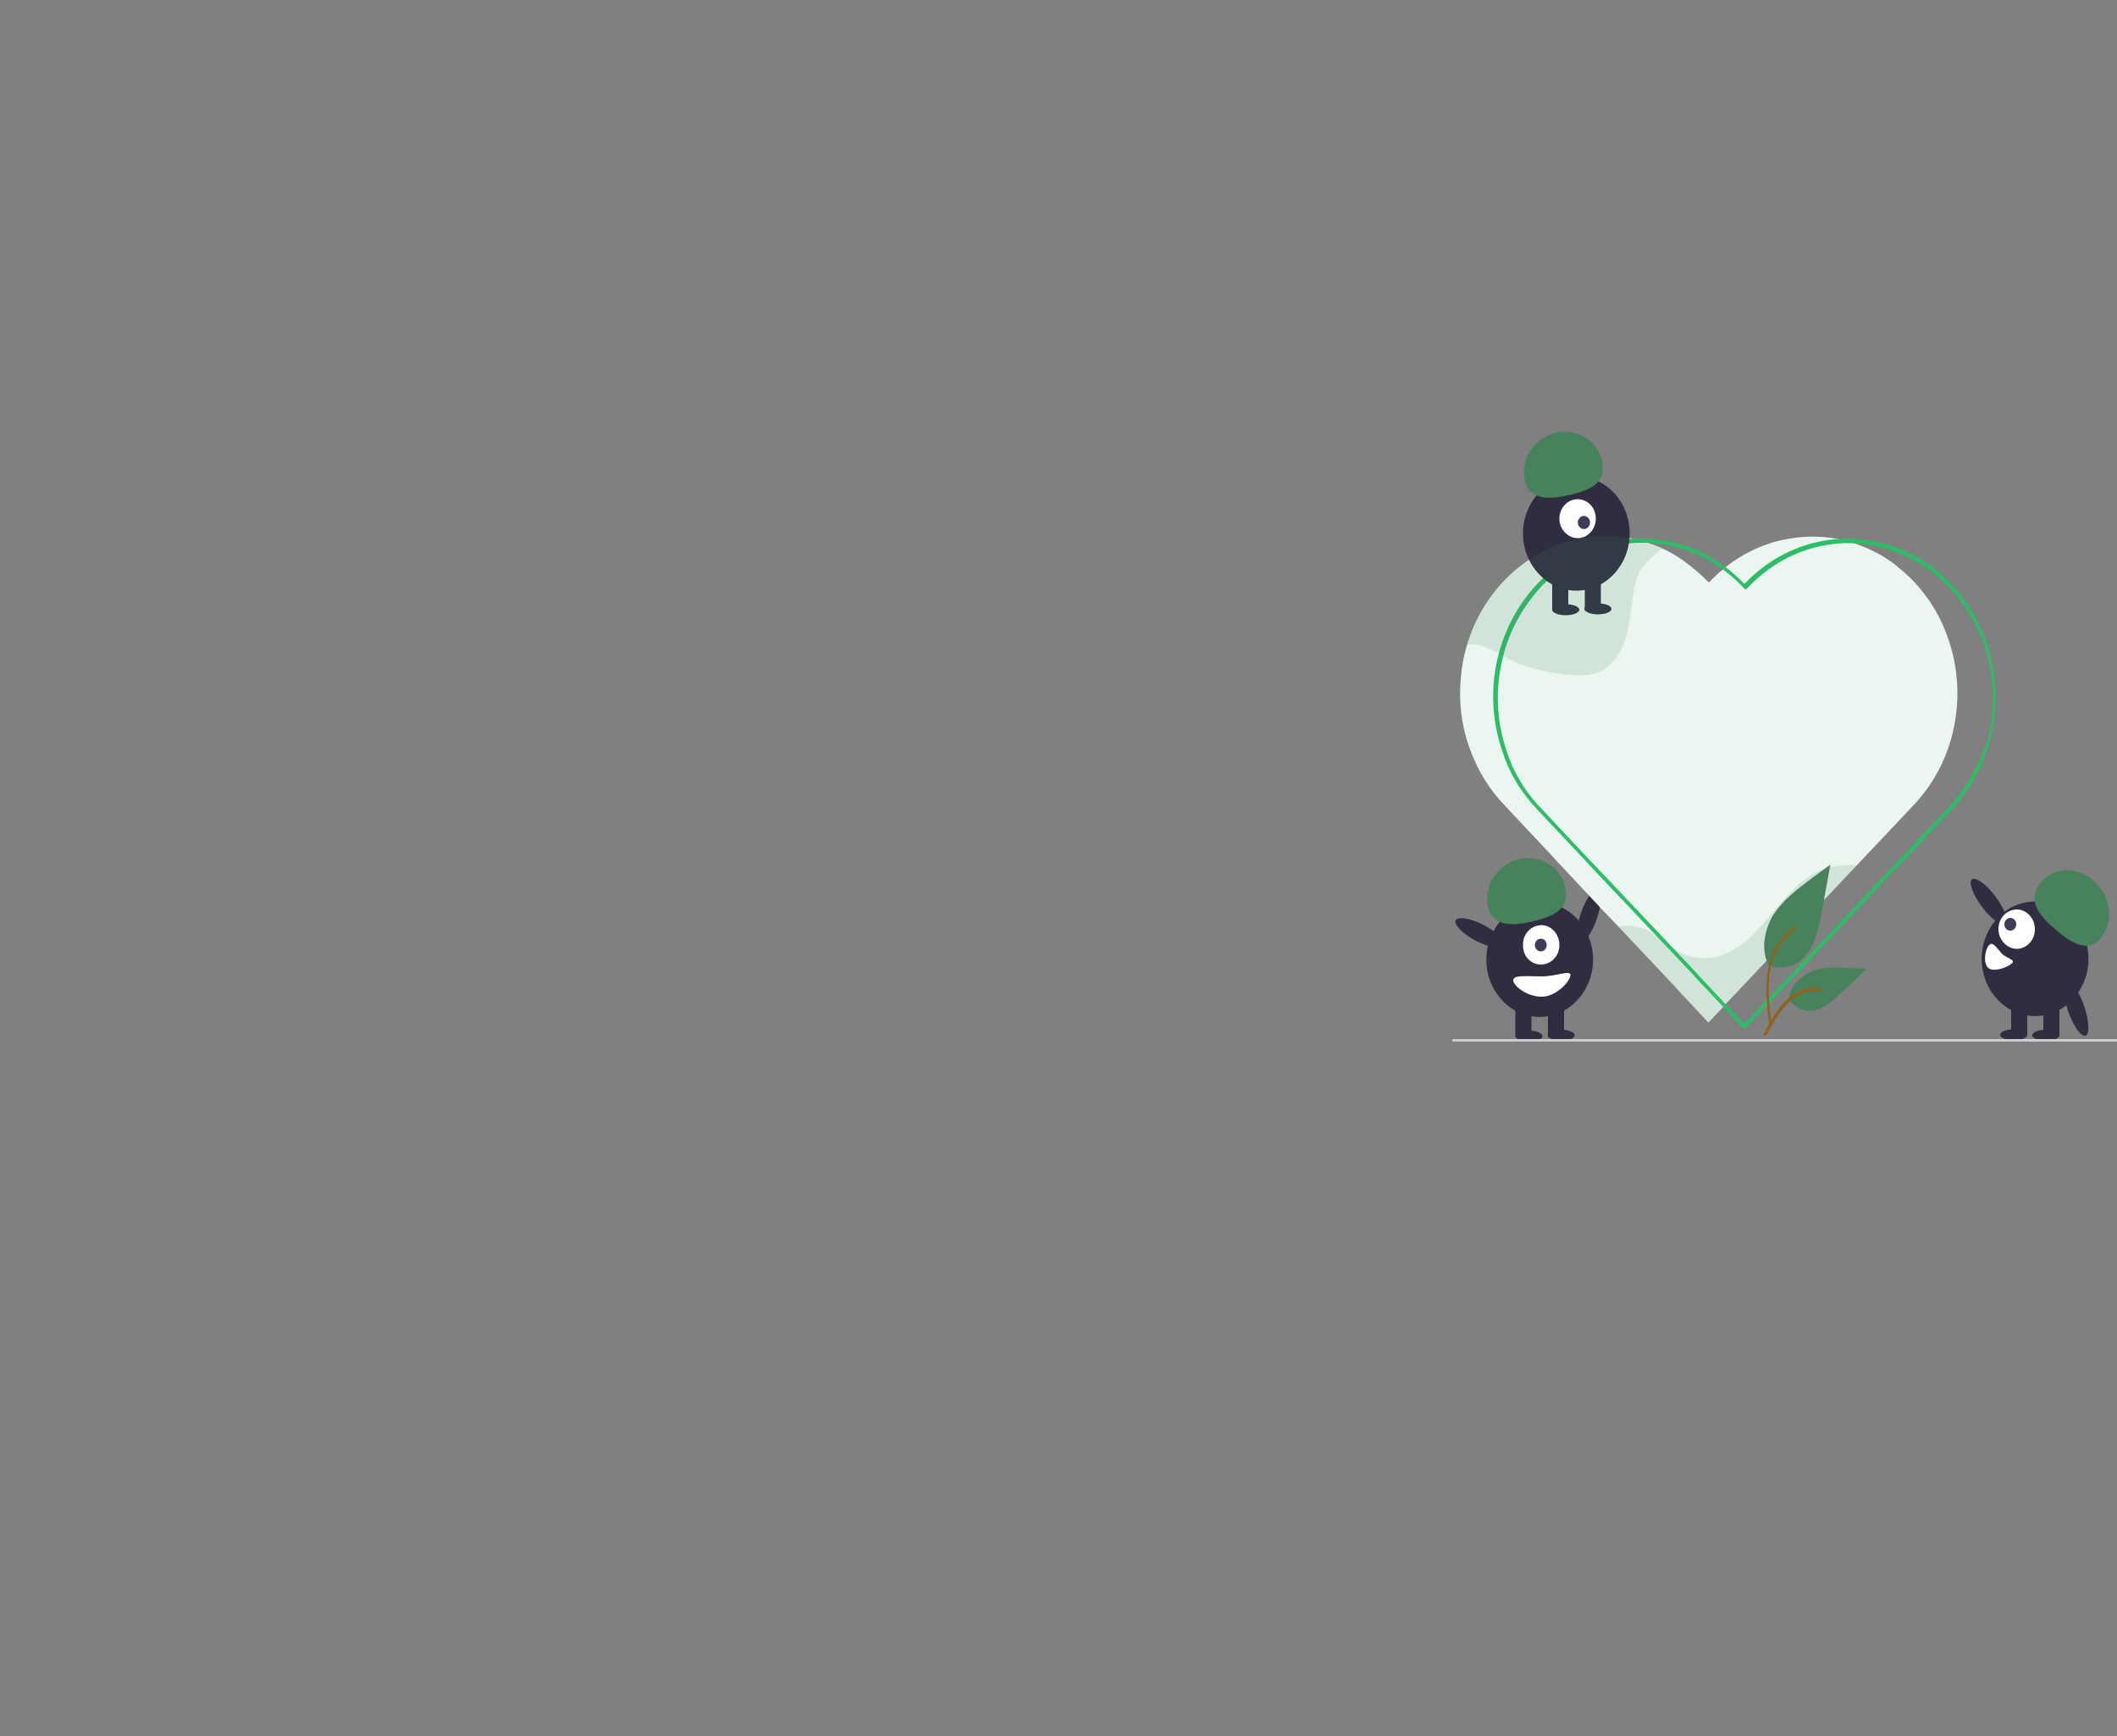 <?xml version="1.0" encoding="utf-8"?>
<!-- Generator: Adobe Illustrator 25.4.1, SVG Export Plug-In . SVG Version: 6.00 Build 0)  -->
<svg version="1.1" id="Layer_1" xmlns="http://www.w3.org/2000/svg" xmlns:xlink="http://www.w3.org/1999/xlink" x="0px" y="0px"
	 viewBox="0 0 500 410" style="enable-background:new 0 0 500 410;" xml:space="preserve">
<rect x="0" y="0" width="500" height="410" fill="#808080" stroke="none"/>
<style type="text/css">
	.st0{clip-path:url(#SVGID_00000001663854521174832380000006322027158965923204_);}
	.st1{fill:#2F2E41;}
	.st2{fill:#FFFFFF;}
	.st3{fill:#3F3D56;}
	.st4{fill:#48825D;}
	.st5{fill:#EBF6F0;}
	.st6{opacity:0.15;fill:#48825D;enable-background:new    ;}
	.st7{fill:#2CBE66;}
	.st8{fill:#8E631E;}
	.st9{fill:#CCCCCC;}
</style>
<g>
	<defs>
		<rect id="SVGID_1_" x="343" y="102" width="163.5" height="144"/>
	</defs>
	<clipPath id="SVGID_00000152222092771587306920000018300151209315517070_">
		<use xlink:href="#SVGID_1_"  style="overflow:visible;"/>
	</clipPath>
	<g style="clip-path:url(#SVGID_00000152222092771587306920000018300151209315517070_);">
		<path class="st1" d="M377.1,217.1c1.2-3.5,1.4-6.7,0.4-7.1c-1-0.4-2.9,2.1-4.1,5.6c-1.2,3.5-1.4,6.7-0.4,7.1
			C374,223.1,375.9,220.6,377.1,217.1z"/>
		<path class="st1" d="M376.1,228.8c1.1-7.4-3.6-14.3-10.4-15.5c-6.9-1.2-13.3,3.8-14.5,11.2c-1.1,7.4,3.6,14.3,10.4,15.5
			C368.5,241.2,374.9,236.2,376.1,228.8z"/>
		<path class="st1" d="M361.7,237.2h-3.8v7.4h3.8V237.2z"/>
		<path class="st1" d="M369.4,237.2h-3.8v7.4h3.8V237.2z"/>
		<path class="st1" d="M361.1,246c1.8,0,3.2-0.6,3.2-1.3c0-0.7-1.4-1.3-3.2-1.3c-1.8,0-3.2,0.6-3.2,1.3
			C357.9,245.4,359.3,246,361.1,246z"/>
		<path class="st1" d="M368.7,245.8c1.8,0,3.2-0.6,3.2-1.3c0-0.7-1.4-1.3-3.2-1.3c-1.8,0-3.2,0.6-3.2,1.3
			C365.5,245.2,367,245.8,368.7,245.8z"/>
		<path class="st2" d="M364.1,227.8c2.4-0.1,4.3-2.2,4.2-4.8c-0.1-2.6-2.1-4.6-4.4-4.5c-2.4,0.1-4.3,2.2-4.2,4.8
			C359.7,225.9,361.7,227.9,364.1,227.8z"/>
		<path class="st3" d="M363.9,224.7c0.8,0,1.4-0.7,1.4-1.5c0-0.9-0.6-1.5-1.4-1.5c-0.8,0-1.4,0.7-1.4,1.5
			C362.5,224,363.1,224.7,363.9,224.7z"/>
		<path class="st4" d="M351.4,214c-1-4.9,2.2-9.8,7.3-11.1c5-1.2,9.9,1.8,11,6.7c1,4.9-2.3,6.7-7.3,7.9
			C357.2,218.8,352.4,218.9,351.4,214z"/>
		<path class="st1" d="M355.1,223.2c0.5-1.1-1.7-3.2-4.8-4.8c-3.1-1.6-6.1-2-6.5-1s1.7,3.2,4.8,4.8
			C351.7,223.8,354.6,224.3,355.1,223.2z"/>
		<path class="st2" d="M357.4,231.5c0,1.3,3.2,3.9,6.7,3.9c3.5,0,6.8-3.7,6.8-5.1c0-1.3-3.3,0.3-6.8,0.3S357.4,230.2,357.4,231.5z"
			/>
		<path class="st5" d="M452.3,189.8l-13.7,14.5l-31,32.8l-0.6,0.7l-3.5,3.7l-7.3-7.8l-0.6-0.7l-13.4-14.2h0l-4.3-4.5l-2.5-2.7
			l-7.5-8l-1-1.1l-12-12.8c-2.4-2.6-4.4-5.5-6-8.7c-0.1-0.3-0.3-0.6-0.4-0.9c-2.9-6.1-4.1-12.9-3.5-19.7c0.5-6.8,2.8-13.3,6.6-18.8
			c3.8-5.5,8.9-9.7,14.8-12.3c5.9-2.6,12.3-3.3,18.6-2.2h0c0.1,0,0.2,0,0.3,0.1c1.2,0.2,2.3,0.5,3.5,0.9c3,0.9,5.9,2.3,8.5,4.1
			c0.3,0.2,0.6,0.4,0.8,0.6c1.9,1.4,3.8,3,5.4,4.7l0.1-0.1l0.1,0.1c1-1.1,2.1-2.1,3.2-3c0.2-0.2,0.5-0.4,0.7-0.6
			c3.8-3,8.1-5.1,12.6-6.2c4.6-1.1,9.3-1.3,13.9-0.4c1.2,0.2,2.3,0.5,3.5,0.9c0.4,0.1,0.8,0.2,1.1,0.4c0.3,0.1,0.6,0.2,0.9,0.3
			c2.5,1,4.9,2.2,7.1,3.8c0.5,0.3,1,0.7,1.4,1.1c4,3.1,7.4,7.2,9.8,11.8c2.4,4.7,3.9,9.8,4.3,15.2c0.4,5.3-0.3,10.7-2,15.7
			C458.5,181.5,455.8,186,452.3,189.8z"/>
		<path class="st6" d="M438.6,204.3l-31,32.8l-0.6,0.7l-3.5,3.7l-7.3-7.8l-0.6-0.7l-13.4-14.2c2.1-0.5,5.5,0.2,6.7,0.8
			c2.9,1.5,5.2,4,8.1,5.4c2.6,1.3,5.5,1.6,8.3,1c5.2-1.2,9.3-5.5,12.8-9.8c3.6-4.3,7.2-8.8,12.2-10.8
			C432.9,204.5,435.8,204.2,438.6,204.3z"/>
		<path class="st7" d="M461.1,138.2c-4.3-4.6-9.6-7.9-15.4-9.6c-0.4-0.1-0.8-0.2-1.2-0.3c-1.7-0.4-3.4-0.7-5.1-0.9
			c-0.3,0-0.6-0.1-0.9-0.1c-1.5-0.1-3-0.1-4.5,0c-8.2,0.6-16,4.3-21.9,10.5l-0.1-0.1l-0.1,0.1c-3.9-4-8.5-7.1-13.7-8.8
			c-0.3-0.1-0.6-0.2-0.9-0.3c-4-1.2-8.1-1.7-12.2-1.4c-0.1,0-0.2,0-0.3,0c-7.5,0.6-14.7,3.9-20.3,9.2c-0.5,0.5-1.1,1-1.6,1.6
			c-4.8,5.1-8.1,11.7-9.5,18.8c-1.4,7.1-0.8,14.5,1.7,21.3c0.1,0.3,0.2,0.6,0.3,0.9c1.7,4.5,4.3,8.5,7.5,11.9l11.4,12.1l0.9,1
			l24.7,26.1l0.6,0.7l6.5,6.9l5,5.3l49.1-52c6.5-7,10.2-16.5,10.2-26.5C471.3,154.7,467.6,145.2,461.1,138.2z M460.5,190.4
			L412,241.8l-4.4-4.6l-6.3-6.7l-0.6-0.7l-24.2-25.6l-0.9-0.9l-12-12.8c-3.1-3.3-5.6-7.2-7.2-11.5c-0.1-0.3-0.2-0.6-0.3-0.9
			c-2.4-6.6-3-13.8-1.6-20.8c1.3-7,4.6-13.3,9.2-18.4c0.5-0.6,1.1-1.1,1.7-1.7h0c5.4-5.1,12.3-8.2,19.5-8.9c1-0.1,1.9-0.1,2.9-0.1
			c0.4,0,0.7,0,1.1,0c2.9,0.1,5.9,0.6,8.7,1.5c0.3,0.1,0.6,0.2,0.9,0.3c3.1,1.1,5.9,2.6,8.6,4.6c1.7,1.3,3.3,2.7,4.8,4.3l0.3,0.3
			l0.1-0.1l0.1,0.1l0.3-0.3c3.3-3.5,7.2-6.3,11.5-8.1c4.3-1.8,8.9-2.7,13.6-2.5c0.4,0,0.7,0,1.1,0.1c0.3,0,0.6,0,0.9,0.1
			c1.9,0.2,3.8,0.5,5.6,1.1c0.4,0.1,0.8,0.2,1.2,0.4c5.6,1.8,10.7,5.2,14.7,9.7c4,4.6,6.9,10.2,8.4,16.3c1.4,6.1,1.4,12.5-0.2,18.6
			C467.6,180.4,464.6,185.9,460.5,190.4z"/>
		<path class="st4" d="M417.5,228c1.4,0.5,2.8,0.6,4.3,0.4c1.4-0.3,2.8-0.9,3.9-1.9c2.8-2.6,3.7-6.8,4.5-10.7l2.1-11.6l-4.5,3.3
			c-3.2,2.4-6.5,4.9-8.8,8.3c-2.2,3.5-3.2,8.2-1.4,11.9L417.5,228z"/>
		<path class="st8" d="M417.9,242c-0.5-3.6-0.9-7.2-0.6-10.8c0.3-3.2,1.2-6.3,3-8.9c1-1.4,2.2-2.5,3.5-3.4c0.4-0.2,0.7,0.4,0.3,0.6
			c-2.3,1.6-4.2,3.9-5.2,6.7c-1.1,3.1-1.3,6.4-1.1,9.7c0.1,2,0.4,3.9,0.6,5.9c0,0.1,0,0.2,0,0.3c0,0.1-0.1,0.1-0.2,0.2
			c-0.1,0-0.2,0-0.2,0C418,242.2,417.9,242.1,417.9,242L417.9,242z"/>
		<path class="st4" d="M422.3,235.7c0.6,1,1.4,1.7,2.3,2.3c0.9,0.5,2,0.8,3.1,0.7c2.7-0.1,5-2.2,7.1-4.1l6.1-5.8l-4-0.2
			c-2.9-0.1-5.8-0.3-8.6,0.7c-2.7,1-5.3,3.3-5.8,6.3L422.3,235.7z"/>
		<path class="st8" d="M416.6,244.1c2.2-4.2,4.7-8.8,9.3-10.3c1.3-0.4,2.6-0.6,3.9-0.4c0.4,0,0.3,0.7-0.1,0.7
			c-2.2-0.2-4.4,0.4-6.2,1.8c-1.8,1.3-3.1,3.1-4.3,5c-0.7,1.2-1.3,2.4-2,3.6C417,244.8,416.4,244.5,416.6,244.1L416.6,244.1z"/>
		<path class="st1" d="M372.3,139.5c7,0,12.6-6.1,12.6-13.5c0-7.5-5.6-13.5-12.6-13.5c-7,0-12.6,6.1-12.6,13.5
			C359.7,133.4,365.4,139.5,372.3,139.5z"/>
		<path class="st1" d="M370.4,136.5h-3.8v7.4h3.8V136.5z"/>
		<path class="st1" d="M378.1,136.5h-3.8v7.4h3.8V136.5z"/>
		<path class="st1" d="M369.8,145.3c1.8,0,3.2-0.6,3.2-1.3c0-0.7-1.4-1.3-3.2-1.3c-1.8,0-3.2,0.6-3.2,1.3
			C366.6,144.7,368,145.3,369.8,145.3z"/>
		<path class="st1" d="M377.4,145.1c1.8,0,3.2-0.6,3.2-1.3c0-0.7-1.4-1.3-3.2-1.3c-1.8,0-3.2,0.6-3.2,1.3
			C374.2,144.5,375.7,145.1,377.4,145.1z"/>
		<path class="st2" d="M372.6,127.1c2.4,0,4.3-2.1,4.3-4.6c0-2.6-1.9-4.6-4.3-4.6c-2.4,0-4.3,2.1-4.3,4.6
			C368.3,125,370.3,127.1,372.6,127.1z"/>
		<path class="st3" d="M375.1,124.5c0.6-0.6,0.6-1.6,0-2.2c-0.6-0.6-1.5-0.6-2,0c-0.6,0.6-0.6,1.6,0,2.2
			C373.6,125.1,374.6,125.1,375.1,124.5z"/>
		<path class="st4" d="M360.1,113.3c-1-4.9,2.2-9.8,7.3-11.1c5-1.2,9.9,1.8,11,6.7c1,4.9-2.3,6.7-7.3,7.9
			C365.9,118.1,361.1,118.2,360.1,113.3z"/>
		<path class="st1" d="M473.7,218.2c0.8-0.7-0.3-3.7-2.5-6.6c-2.2-2.9-4.7-4.6-5.5-3.9c-0.8,0.7,0.3,3.7,2.5,6.6
			C470.4,217.2,472.9,218.9,473.7,218.2z"/>
		<path class="st1" d="M482.7,239.8c6.9-1.2,11.5-8.2,10.4-15.5c-1.1-7.4-7.6-12.4-14.5-11.2c-6.9,1.2-11.5,8.2-10.4,15.5
			C469.3,236,475.8,241,482.7,239.8z"/>
		<path class="st1" d="M486.4,237.1h-3.8v7.4h3.8V237.1z"/>
		<path class="st1" d="M478.8,237.1h-3.8v7.4h3.8V237.1z"/>
		<path class="st1" d="M483.2,245.8c1.8,0,3.2-0.6,3.2-1.3c0-0.7-1.4-1.3-3.2-1.3s-3.2,0.6-3.2,1.3
			C480,245.3,481.5,245.8,483.2,245.8z"/>
		<path class="st1" d="M475.6,245.7c1.8,0,3.2-0.6,3.2-1.3c0-0.7-1.4-1.3-3.2-1.3c-1.8,0-3.2,0.6-3.2,1.3
			C472.4,245.1,473.8,245.7,475.6,245.7z"/>
		<path class="st4" d="M485.1,219.2c-4-3.5-6.2-6.8-3.2-10.6c3-3.9,8.6-4.1,12.6-0.6c4,3.5,4.8,9.5,1.8,13.4
			C493.3,225.3,489.1,222.8,485.1,219.2z"/>
		<path class="st2" d="M476.4,224.1c2.4-0.1,4.3-2.2,4.2-4.8c-0.1-2.6-2.1-4.6-4.4-4.5c-2.4,0.1-4.3,2.2-4.2,4.8
			C472.1,222.1,474.1,224.1,476.4,224.1z"/>
		<path class="st3" d="M474.8,219.8c0.8,0,1.4-0.7,1.4-1.5c0-0.9-0.6-1.5-1.4-1.5c-0.8,0-1.4,0.7-1.4,1.5
			C473.4,219.1,474,219.8,474.8,219.8z"/>
		<path class="st2" d="M469.8,223.2c-0.9,0.9-1.5,4-0.3,5.3c1.2,1.3,4.8-0.1,5.7-1c0.9-0.9-1.3-1.1-2.5-2.4
			C471.5,223.8,470.7,222.3,469.8,223.2z"/>
		<path class="st1" d="M492.6,244.6c1-0.4,0.8-3.6-0.4-7.1c-1.2-3.5-3.1-6-4.1-5.6c-1,0.4-0.8,3.6,0.4,7.1
			C489.8,242.5,491.6,245,492.6,244.6z"/>
		<path class="st9" d="M554.7,246H343.2c-0.1,0-0.1,0-0.2-0.1c0-0.1-0.1-0.2-0.1-0.2s0-0.2,0.1-0.2c0-0.1,0.1-0.1,0.2-0.1h211.5
			c0.1,0,0.1,0,0.2,0.1c0,0.1,0.1,0.2,0.1,0.2s0,0.2-0.1,0.2C554.8,246,554.7,246,554.7,246z"/>
		<path class="st6" d="M392.5,129.6c-1.9,1.6-3.9,3.1-5.1,5.2c-0.9,1.6-1.3,3.5-1.6,5.3c-0.6,3.6-0.8,7.3-1.9,10.7
			c-1.1,3.4-3.2,6.7-6.4,8c-2,0.8-4.1,0.8-6.2,0.6c-5.2-0.4-10.4-1.4-15.1-3.8c-2.6-1.4-5.1-3.2-8-3.4c-0.6,0-1.2,0-1.8,0.1
			c2.5-8.5,7.8-15.7,14.9-20.3c7.1-4.6,15.5-6.3,23.6-4.9h0c0.1,0,0.2,0,0.3,0.1c1.2,0.2,2.3,0.5,3.5,0.9
			C390,128.6,391.2,129,392.5,129.6z"/>
	</g>
</g>
</svg>
